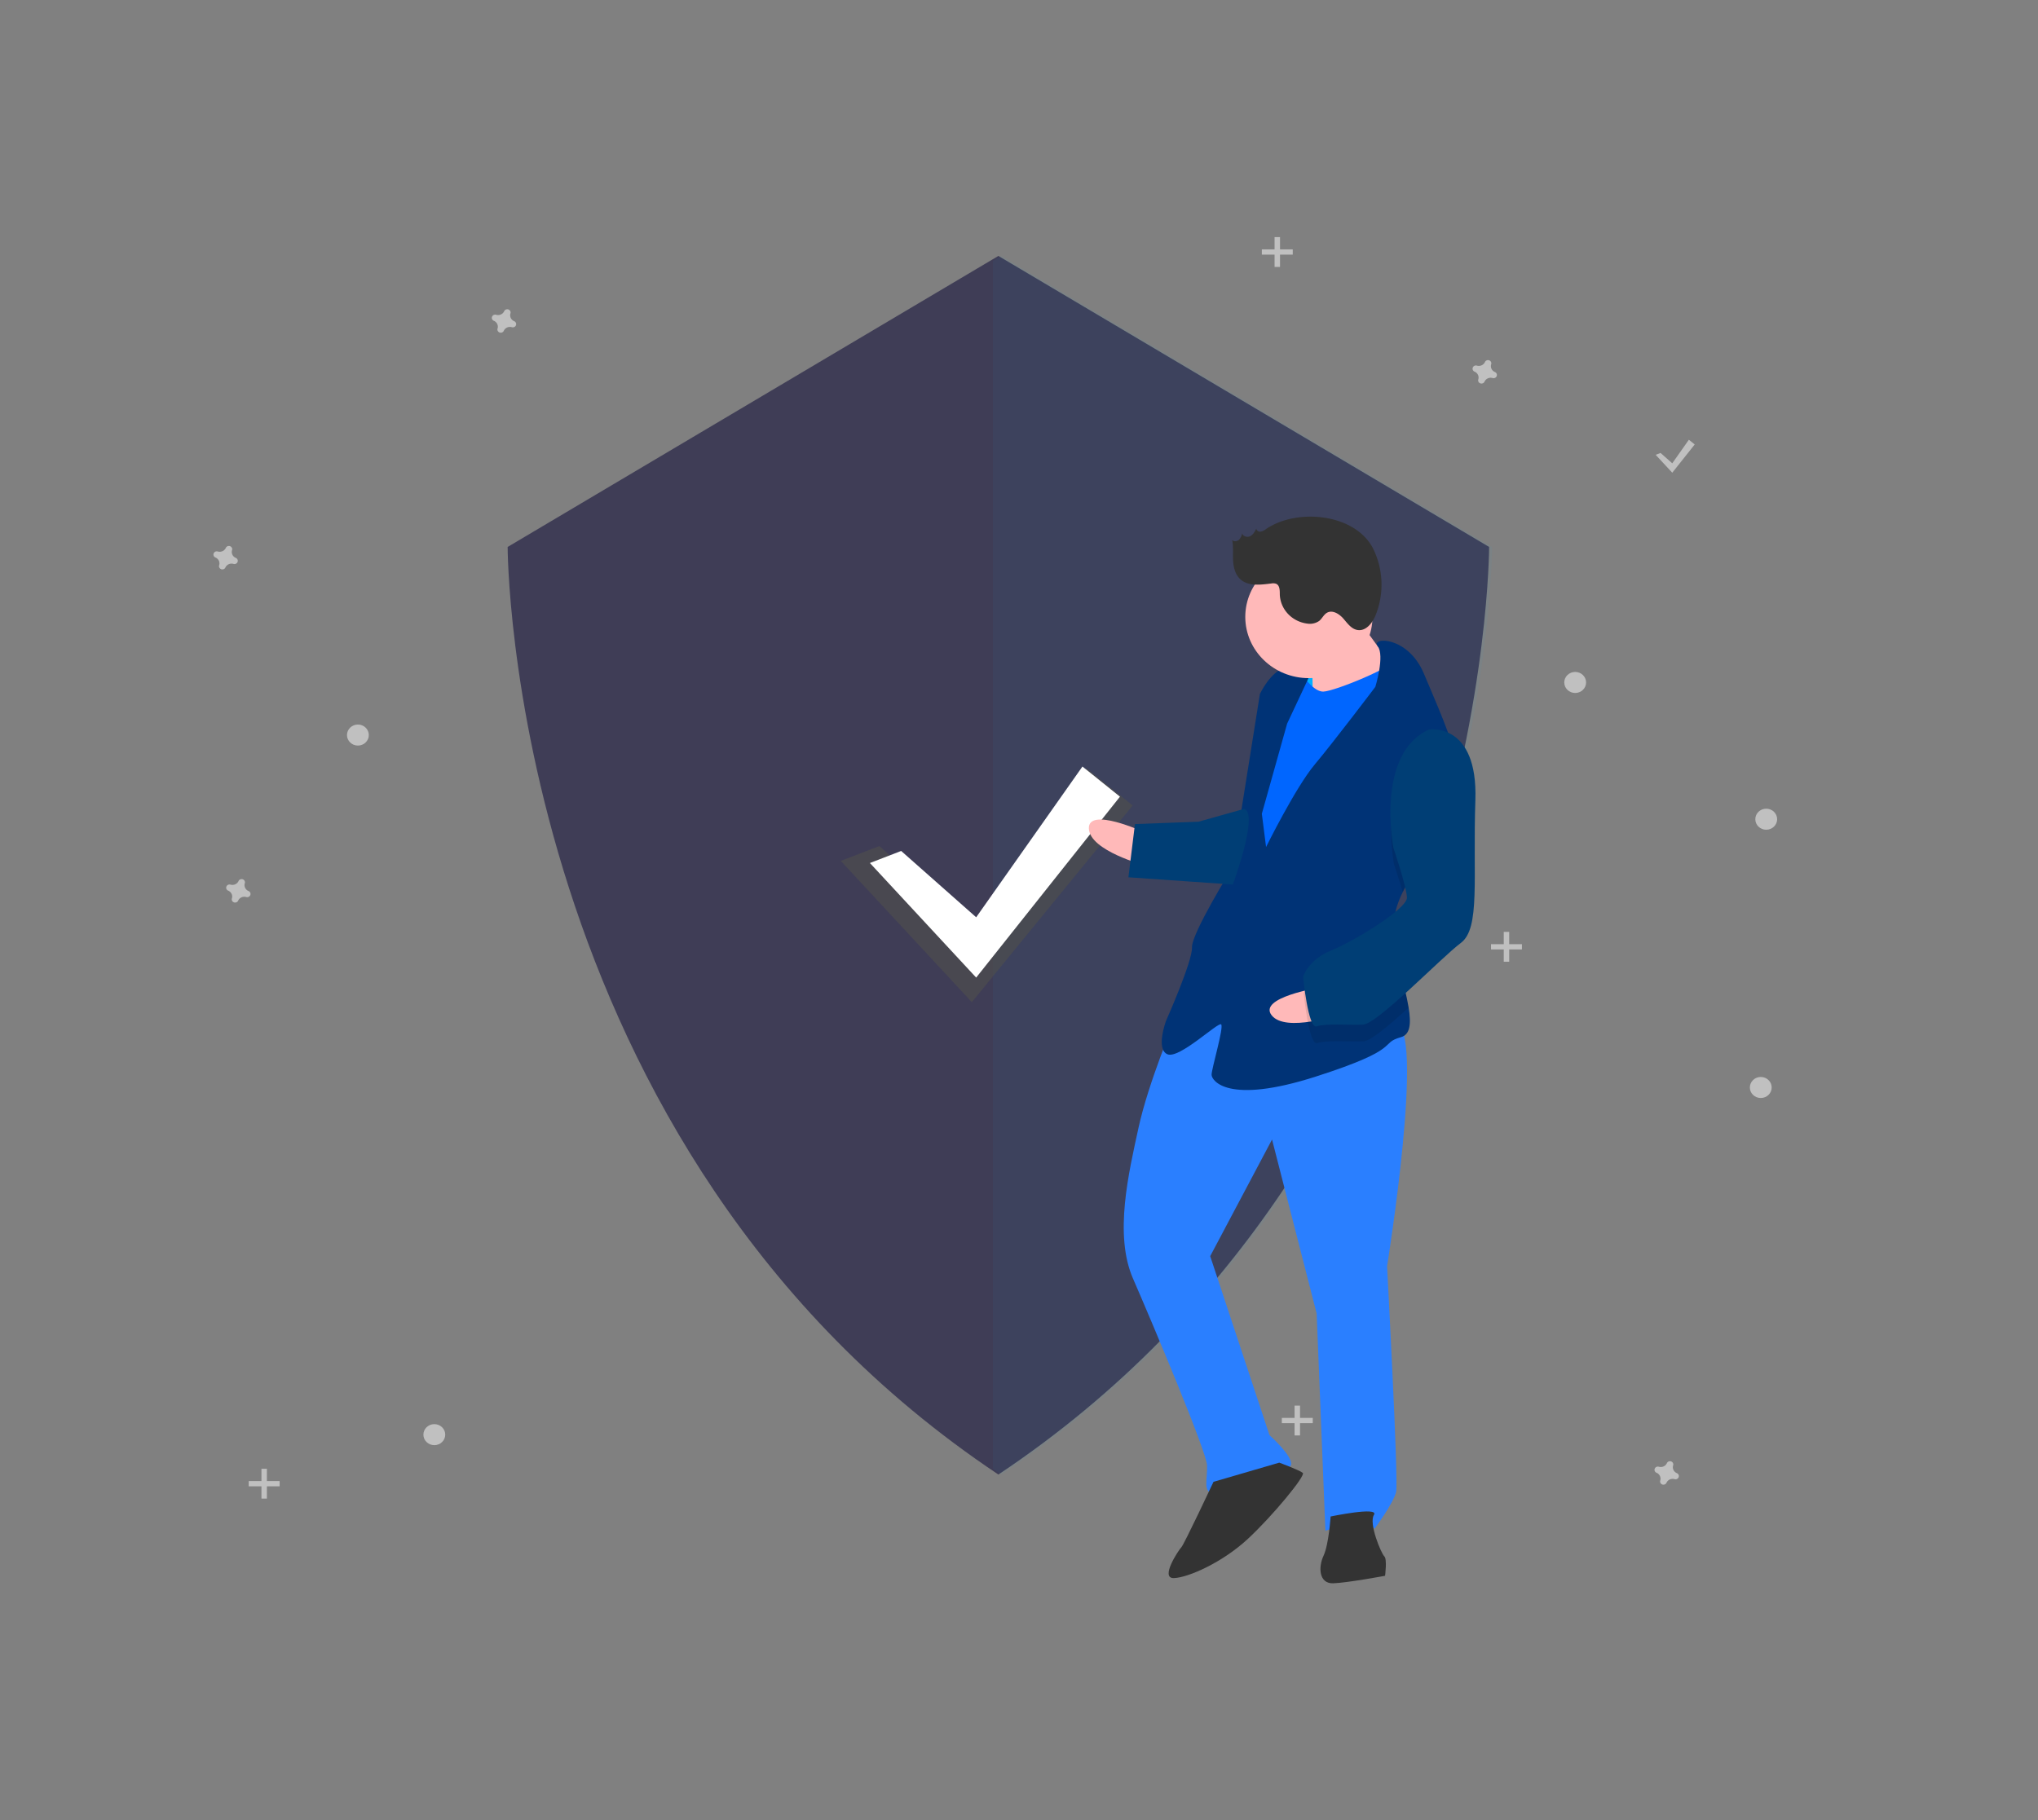 <?xml version="1.0" encoding="UTF-8" standalone="no"?>
<svg
   xmlns:dc="http://purl.org/dc/elements/1.1/"
   xmlns:cc="http://creativecommons.org/ns#"
   xmlns:rdf="http://www.w3.org/1999/02/22-rdf-syntax-ns#"
   xmlns:svg="http://www.w3.org/2000/svg"
   xmlns="http://www.w3.org/2000/svg"
   xmlns:sodipodi="http://sodipodi.sourceforge.net/DTD/sodipodi-0.dtd"
   xmlns:inkscape="http://www.inkscape.org/namespaces/inkscape"
   id="f921693e-33a8-40f4-b606-3710578972cc"
   data-name="Layer 1"
   width="859.399"
   height="767.784"
   viewBox="0 0 859.399 767.784"
   version="1.1"
   sodipodi:docname="JunTechPC Aruba-Coronavirus-COVID-19.svg"
   inkscape:version="1.0.2-2 (e86c870879, 2021-01-15)">
  <rect x="0" y="0" width="859.399" height="767.784" fill="#808080" stroke="none"/>
  <sodipodi:namedview
     pagecolor="#ffffff"
     bordercolor="#666666"
     borderopacity="1"
     objecttolerance="10"
     gridtolerance="10"
     guidetolerance="10"
     inkscape:pageopacity="0"
     inkscape:pageshadow="2"
     inkscape:window-width="1920"
     inkscape:window-height="1001"
     id="namedview210"
     showgrid="false"
     inkscape:zoom="1.4142136"
     inkscape:cx="433.46942"
     inkscape:cy="354.26257"
     inkscape:window-x="-9"
     inkscape:window-y="-9"
     inkscape:window-maximized="1"
     inkscape:current-layer="f921693e-33a8-40f4-b606-3710578972cc" />
  <defs
     id="defs119">
    <linearGradient
       id="b629f179-8ab2-4411-a7df-956765958247"
       x1="344.921"
       y1="369.397"
       x2="505.399"
       y2="369.397"
       gradientUnits="userSpaceOnUse">
      <stop
         offset="0"
         stop-color="gray"
         stop-opacity="0.25"
         id="stop112" />
      <stop
         offset="0.535"
         stop-color="gray"
         stop-opacity="0.12"
         id="stop114" />
      <stop
         offset="1"
         stop-color="gray"
         stop-opacity="0.1"
         id="stop116" />
    </linearGradient>
  </defs>
  <title
     id="title121">Security on</title>
  <path
     d="M 421.004,107.947 214.068,230.684 c 0,0 0,253.145 206.937,391.224 C 627.941,483.829 627.941,230.684 627.941,230.684 Z"
     fill="#3f3d56"
     id="path123"
     style="stroke-width:0.753" />
  <path
     d="m 422.24,107.947 -3.537,2.098 v 509.468 c 1.175,0.8 2.349,1.601 3.537,2.394 C 629.177,483.829 629.177,230.684 629.177,230.684 Z"
     fill="#00b0ff"
     opacity="0.04"
     id="path125"
     style="stroke-width:0.753" />
  <g
     opacity="0.7"
     id="g129"
     transform="matrix(0.767,0,0,0.74,90.001,100)"
     style="fill:#4d4d4d">
    <polygon
       points="505.399,323.935 416.949,436.044 344.921,355.542 366.106,347.068 416.949,393.674 479.977,302.75 "
       fill="url(#b629f179-8ab2-4411-a7df-956765958247)"
       id="polygon127"
       style="fill:#4d4d4d" />
  </g>
  <polygon
     points="498.399,318.935 419.349,422.044 360.921,356.742 378.106,349.868 419.349,387.674 477.777,301.75 "
     fill="#3ad29f"
     id="polygon131"
     transform="matrix(0.767,0,0,0.74,90.001,100)"
     style="fill:#ffffff" />
  <path
     d="m 216.824,135.464 a 2.819,2.717 0 0 1 -1.571,-3.284 1.355,1.306 0 0 0 0.061,-0.301 v 0 a 1.414,1.363 0 0 0 -2.54,-0.903 v 0 a 1.355,1.306 0 0 0 -0.156,0.268 2.819,2.717 0 0 1 -3.407,1.514 1.355,1.306 0 0 0 -0.313,-0.059 v 0 a 1.414,1.363 0 0 0 -0.937,2.448 v 0 a 1.355,1.306 0 0 0 0.278,0.151 2.819,2.717 0 0 1 1.571,3.284 1.355,1.306 0 0 0 -0.061,0.301 v 0 a 1.414,1.363 0 0 0 2.54,0.903 v 0 a 1.355,1.306 0 0 0 0.156,-0.268 2.819,2.717 0 0 1 3.407,-1.514 1.355,1.306 0 0 0 0.313,0.059 v 0 a 1.414,1.363 0 0 0 0.937,-2.448 v 0 a 1.355,1.306 0 0 0 -0.278,-0.151 z"
     fill="#4d8af0"
     opacity="0.5"
     id="path133"
     style="stroke-width:0.753;fill:#ffffff" />
  <path
     d="m 104.802,375.805 a 2.819,2.717 0 0 1 -1.571,-3.284 1.355,1.306 0 0 0 0.061,-0.301 v 0 a 1.414,1.363 0 0 0 -2.54,-0.903 v 0 a 1.355,1.306 0 0 0 -0.156,0.268 2.819,2.717 0 0 1 -3.407,1.514 1.355,1.306 0 0 0 -0.313,-0.059 v 0 a 1.414,1.363 0 0 0 -0.937,2.448 v 0 a 1.355,1.306 0 0 0 0.278,0.151 2.819,2.717 0 0 1 1.571,3.284 1.355,1.306 0 0 0 -0.061,0.301 v 0 a 1.414,1.363 0 0 0 2.54,0.903 v 0 a 1.355,1.306 0 0 0 0.156,-0.268 2.819,2.717 0 0 1 3.407,-1.514 1.355,1.306 0 0 0 0.313,0.059 v 0 a 1.414,1.363 0 0 0 0.937,-2.448 v 0 a 1.355,1.306 0 0 0 -0.278,-0.151 z"
     fill="#4d8af0"
     opacity="0.5"
     id="path135"
     style="stroke-width:0.753;fill:#ffffff" />
  <ellipse
     cx="664.232"
     cy="287.836"
     fill="#f55f44"
     opacity="0.5"
     id="circle137"
     rx="4.604"
     ry="4.437"
     style="stroke-width:0.753;fill:#ffffff" />
  <ellipse
     cx="183.148"
     cy="605.086"
     fill="#f55f44"
     opacity="0.5"
     id="circle139"
     rx="4.604"
     ry="4.437"
     style="stroke-width:0.753;fill:#ffffff" />
  <ellipse
     cx="742.494"
     cy="458.662"
     fill="#f55f44"
     opacity="0.5"
     id="circle141"
     rx="4.604"
     ry="4.437"
     style="stroke-width:0.753;fill:#ffffff" />
  <path
     d="m 630.387,156.91 a 2.819,2.717 0 0 1 -1.571,-3.284 1.355,1.306 0 0 0 0.061,-0.301 v 0 a 1.414,1.363 0 0 0 -2.54,-0.903 v 0 a 1.355,1.306 0 0 0 -0.156,0.268 2.819,2.717 0 0 1 -3.407,1.514 1.355,1.306 0 0 0 -0.313,-0.059 v 0 a 1.414,1.363 0 0 0 -0.937,2.448 v 0 a 1.355,1.306 0 0 0 0.278,0.151 2.819,2.717 0 0 1 1.571,3.284 1.355,1.306 0 0 0 -0.061,0.301 v 0 a 1.414,1.363 0 0 0 2.54,0.903 v 0 a 1.355,1.306 0 0 0 0.156,-0.268 2.819,2.717 0 0 1 3.407,-1.514 1.355,1.306 0 0 0 0.313,0.059 v 0 a 1.414,1.363 0 0 0 0.937,-2.448 v 0 a 1.355,1.306 0 0 0 -0.278,-0.151 z"
     fill="#4d8af0"
     opacity="0.5"
     id="path143"
     style="stroke-width:0.753;fill:#ffffff" />
  <path
     d="m 707.115,621.322 a 2.819,2.717 0 0 1 -1.571,-3.284 1.355,1.306 0 0 0 0.061,-0.301 v 0 a 1.414,1.363 0 0 0 -2.54,-0.903 v 0 a 1.355,1.306 0 0 0 -0.156,0.268 2.819,2.717 0 0 1 -3.407,1.514 1.355,1.306 0 0 0 -0.313,-0.059 v 0 a 1.414,1.363 0 0 0 -0.937,2.448 v 0 a 1.355,1.306 0 0 0 0.278,0.151 2.819,2.717 0 0 1 1.571,3.284 1.355,1.306 0 0 0 -0.061,0.301 v 0 a 1.414,1.363 0 0 0 2.54,0.903 v 0 a 1.355,1.306 0 0 0 0.156,-0.268 2.819,2.717 0 0 1 3.407,-1.514 1.355,1.306 0 0 0 0.313,0.059 v 0 a 1.414,1.363 0 0 0 0.937,-2.448 v 0 a 1.355,1.306 0 0 0 -0.278,-0.151 z"
     fill="#4d8af0"
     opacity="0.5"
     id="path145"
     style="stroke-width:0.753;fill:#ffffff" />
  <path
     d="m 99.431,235.298 a 2.819,2.717 0 0 1 -1.571,-3.284 1.355,1.306 0 0 0 0.061,-0.301 v 0 a 1.414,1.363 0 0 0 -2.54,-0.903 v 0 a 1.355,1.306 0 0 0 -0.156,0.268 2.819,2.717 0 0 1 -3.407,1.514 1.355,1.306 0 0 0 -0.313,-0.059 v 0 a 1.414,1.363 0 0 0 -0.937,2.448 v 0 a 1.355,1.306 0 0 0 0.278,0.151 2.819,2.717 0 0 1 1.571,3.284 1.355,1.306 0 0 0 -0.061,0.301 v 0 a 1.414,1.363 0 0 0 2.54,0.903 v 0 a 1.355,1.306 0 0 0 0.156,-0.268 2.819,2.717 0 0 1 3.407,-1.514 1.355,1.306 0 0 0 0.313,0.059 v 0 a 1.414,1.363 0 0 0 0.937,-2.448 v 0 a 1.355,1.306 0 0 0 -0.278,-0.151 z"
     fill="#4d8af0"
     opacity="0.5"
     id="path147"
     style="stroke-width:0.753;fill:#ffffff" />
  <ellipse
     cx="150.922"
     cy="310.021"
     fill="#47e6b1"
     opacity="0.5"
     id="circle149"
     rx="4.604"
     ry="4.437"
     style="stroke-width:0.753;fill:#ffffff" />
  <ellipse
     cx="744.796"
     cy="345.517"
     fill="#47e6b1"
     opacity="0.5"
     id="circle151"
     rx="4.604"
     ry="4.437"
     style="stroke-width:0.753;fill:#ffffff" />
  <g
     opacity="0.5"
     id="g157"
     transform="matrix(0.767,0,0,0.74,90.001,100)"
     style="fill:#ffffff">
    <rect
       x="583.399"
       width="3"
       height="17"
       fill="#47e6b1"
       id="rect153"
       y="0"
       style="fill:#ffffff" />
    <rect
       x="753.7"
       y="66.108"
       width="3"
       height="17"
       transform="rotate(90,703.103,-43.596)"
       fill="#47e6b1"
       id="rect155"
       style="fill:#ffffff" />
  </g>
  <g
     opacity="0.5"
     id="g163"
     transform="matrix(0.767,0,0,0.74,90.001,100)"
     style="fill:#ffffff">
    <rect
       x="594.399"
       y="666"
       width="3"
       height="17"
       fill="#47e6b1"
       id="rect159"
       style="fill:#ffffff" />
    <rect
       x="764.7"
       y="732.108"
       width="3"
       height="17"
       transform="rotate(90,714.103,622.404)"
       fill="#47e6b1"
       id="rect161"
       style="fill:#ffffff" />
  </g>
  <g
     opacity="0.5"
     id="g169"
     transform="matrix(0.767,0,0,0.74,90.001,100)"
     style="fill:#ffffff">
    <rect
       x="26.399"
       y="702"
       width="3"
       height="17"
       fill="#47e6b1"
       id="rect165"
       style="fill:#ffffff" />
    <rect
       x="196.7"
       y="768.108"
       width="3"
       height="17"
       transform="rotate(90,146.103,658.404)"
       fill="#47e6b1"
       id="rect167"
       style="fill:#ffffff" />
  </g>
  <g
     opacity="0.5"
     id="g175"
     transform="matrix(0.767,0,0,0.74,90.001,100)"
     style="fill:#ffffff">
    <rect
       x="709.399"
       y="396"
       width="3"
       height="17"
       fill="#47e6b1"
       id="rect171"
       style="fill:#ffffff" />
    <rect
       x="879.7"
       y="462.108"
       width="3"
       height="17"
       transform="rotate(90,829.103,352.404)"
       fill="#47e6b1"
       id="rect173"
       style="fill:#ffffff" />
  </g>
  <polygon
     points="814.399,118.185 802.049,134.294 792.921,124.092 795.606,123.018 802.049,128.924 811.177,115.5 "
     fill="#47e6b1"
     opacity="0.5"
     id="polygon177"
     transform="matrix(0.767,0,0,0.74,90.001,100)"
     style="fill:#ffffff" />
  <rect
     x="530.673"
     y="297.642"
     width="17.065"
     height="21.149"
     transform="matrix(0.999,-0.037,0.04,0.999,0,0)"
     fill="#00b0ff"
     id="rect179"
     style="stroke-width:0.753" />
  <path
     d="m 482.395,350.953 c 0,0 -23.616,-10.875 -23.238,-1.483 0.378,9.392 23.805,15.571 23.805,15.571 z"
     fill="#ffb9b9"
     id="path181"
     style="stroke-width:0.753" />
  <path
     d="m 495.351,430.421 c 0,0 -11.142,26.283 -15.258,45.25 -4.117,18.966 -10.386,45.067 -2.322,63.578 8.064,18.511 30.992,72.915 31.228,78.785 0.236,5.87 -1.964,11.831 2.909,11.649 4.872,-0.182 31.387,-8.228 32.463,-11.795 1.076,-3.568 -9.046,-12.595 -9.046,-12.595 l -24.996,-75.491 26.079,-49.181 18.811,73.371 3.684,91.572 c 0,0 18.082,-5.379 20.707,-0.774 0,0 8.101,-10.885 9.131,-15.626 1.029,-4.742 -3.826,-95.094 -3.826,-95.094 0,0 16.598,-102.912 3.199,-102.412 -13.399,0.501 -65.881,-30.459 -92.764,-1.236 z"
     fill="#00b0ff"
     id="path183"
     style="stroke-width:0.753;fill:#2a7fff" />
  <path
     d="m 511.719,624.987 c 0,0 -12.36,26.329 -13.531,27.548 -1.171,1.22 -9.225,13.278 -3.135,13.051 6.09,-0.228 20.471,-6.644 31.056,-16.446 10.585,-9.802 24.541,-26.784 23.275,-27.913 -1.265,-1.128 -9.934,-4.332 -9.934,-4.332 z"
     fill="#575a89"
     id="path185"
     style="stroke-width:0.753;fill:#333333" />
  <path
     d="m 561.104,639.602 c 0,0 -0.746,11.786 -2.993,16.573 -2.247,4.787 -1.964,11.831 4.127,11.603 6.09,-0.228 21.831,-3.167 21.831,-3.167 0,0 0.935,-7.09 -0.331,-8.218 -1.265,-1.128 -6.657,-13.86 -4.363,-17.473 2.294,-3.613 -18.271,0.683 -18.271,0.683 z"
     fill="#575a89"
     id="path187"
     style="stroke-width:0.753;fill:#333333" />
  <path
     d="m 570.114,257.14 c 0,0 12.984,19.503 18.045,24.017 5.061,4.514 -9.178,14.452 -9.178,14.452 l -25.485,3.304 c 0,0 0.321,-22.352 -0.992,-24.654 -1.313,-2.302 17.61,-17.119 17.61,-17.119 z"
     fill="#ffb9b9"
     id="path189"
     style="stroke-width:0.753" />
  <path
     d="m 547.963,282.659 c 0,0 5.25,9.21 10.123,9.028 4.872,-0.182 30.074,-10.53 31.151,-14.098 1.076,-3.568 8.348,25.555 8.348,25.555 l -61.667,104.597 -15.042,-10.02 7.288,-61.412 5.986,-33.145 z"
     fill="#00b0ff"
     id="path191"
     style="stroke-width:0.753;fill:#0066ff" />
  <path
     d="m 591.51,376.269 c -2.46,4.96 -3.996,10.132 -3.783,15.426 0.009,0.235 0.019,0.47 0.041,0.704 0.584,10.866 4.737,23.432 6.227,32.571 1.081,6.556 0.773,11.341 -3.207,12.465 -9.65,2.712 1.407,4.65 -35.929,16.628 -37.336,11.977 -43.851,1.639 -43.946,-0.709 -0.095,-2.348 5.287,-20.186 4.022,-21.314 -1.265,-1.128 -17.705,14.771 -22.671,12.605 -4.967,-2.166 -0.567,-14.088 -0.567,-14.088 0,0 11.189,-25.109 10.953,-30.979 -0.236,-5.87 16.949,-33.555 16.949,-33.555 l 11.688,-73.335 c 0,0 4.494,-9.574 10.538,-10.976 6.043,-1.402 11.057,1.938 11.057,1.938 l -10.113,21.542 -10.669,38.023 1.785,14.043 c 0,0 12.407,-25.155 20.556,-34.866 8.149,-9.711 25.523,-32.7 25.523,-32.7 0,0 4.056,-13.191 0.994,-17.133 -3.062,-3.954 12.773,-4.545 19.524,11.663 3.578,8.59 9.388,21.401 13.028,33.328 3.243,10.566 4.775,20.445 1.562,26.091 -4.911,8.626 -17.264,19.963 -23.561,32.626 z"
     fill="#575a89"
     id="path193"
     style="stroke-width:0.753;fill:#003376;fill-opacity:1" />
  <path
     d="m 615.072,343.643 c -4.911,8.626 -17.264,19.963 -23.561,32.626 -1.645,-5.712 -3.652,-11.621 -3.652,-11.621 0,0 -7.696,-39.689 15.069,-49.946 a 15.236,14.685 0 0 1 10.582,2.85 c 3.243,10.566 4.775,20.445 1.562,26.091 z"
     opacity="0.1"
     id="path195"
     style="stroke-width:0.753" />
  <path
     d="m 524.697,341.142 -19.3,5.424 -26.798,1.002 -2.757,22.443 44.04,3.057 c 0,0 11,-29.805 4.815,-31.926 z"
     fill="#575a89"
     id="path197"
     style="stroke-width:0.753;fill:#003e75;fill-opacity:1" />
  <path
     d="m 556.169,416.601 c 0,0 -25.82,4.129 -19.927,11.618 5.893,7.489 28.767,-0.384 28.767,-0.384 z"
     fill="#ffb9b9"
     id="path199"
     style="stroke-width:0.753" />
  <path
     d="m 587.768,392.4 c 0.584,10.866 4.737,23.432 6.227,32.571 -8.225,7.503 -16.047,14.121 -18.995,14.231 -6.09,0.228 -15.882,-0.582 -19.489,0.728 -3.607,1.311 -5.723,-20.95 -5.723,-20.95 0,0 2.153,-7.135 11.756,-11.021 6.482,-2.629 18.907,-9.76 26.224,-15.56 z"
     opacity="0.1"
     id="path201"
     style="stroke-width:0.753" />
  <path
     d="m 602.645,307.658 c 0,0 20.613,-3.122 19.499,29.841 -1.114,32.963 2.173,54.004 -6.118,60.193 -8.29,6.189 -35.22,34.238 -41.311,34.466 -6.09,0.228 -15.882,-0.582 -19.489,0.728 -3.607,1.311 -5.723,-20.95 -5.723,-20.95 0,0 2.153,-7.135 11.756,-11.021 9.603,-3.886 32.227,-17.665 32.038,-22.361 -0.189,-4.696 -5.723,-20.95 -5.723,-20.95 0,0 -7.696,-39.689 15.069,-49.946 z"
     fill="#575a89"
     id="path203"
     style="stroke-width:0.753;fill:#003e75;fill-opacity:1" />
  <ellipse
     cx="551.937"
     cy="260.171"
     fill="#ffb9b9"
     id="circle205"
     rx="26.818"
     ry="25.848"
     style="stroke-width:0.753" />
  <path
     d="m 533.88,223.124 a 5.178,4.991 0 0 1 -2.255,1.091 1.609,1.551 0 0 1 -1.865,-1.245 c -0.614,1.226 -1.306,2.534 -2.559,3.163 -1.253,0.629 -3.19,0.102 -3.37,-1.249 a 5.913,5.699 0 0 1 -1.361,2.769 c -0.777,0.714 -2.187,0.895 -2.865,0.092 0.549,2.89 0.21,5.861 0.382,8.794 0.172,2.933 0.984,6.042 3.283,7.971 3.353,2.813 8.395,2.118 12.805,1.586 a 3.887,3.746 0 0 1 2.007,0.106 c 1.651,0.678 1.577,2.894 1.599,4.624 a 13.33,12.847 0 0 0 11.672,12.2 6.682,6.44 0 0 0 4.966,-1.168 c 1.252,-1.023 1.892,-2.69 3.327,-3.459 2.334,-1.25 5.165,0.573 6.872,2.552 1.707,1.979 3.388,4.414 6.032,4.777 3.496,0.479 6.159,-2.955 7.466,-6.117 a 37,35.661 0 0 0 -0.735,-27.709 c -7.301,-15.338 -32.24,-17.764 -45.4,-8.776 z"
     fill="#2f2e41"
     id="path207"
     style="stroke-width:0.753;fill:#333333" />
</svg>
